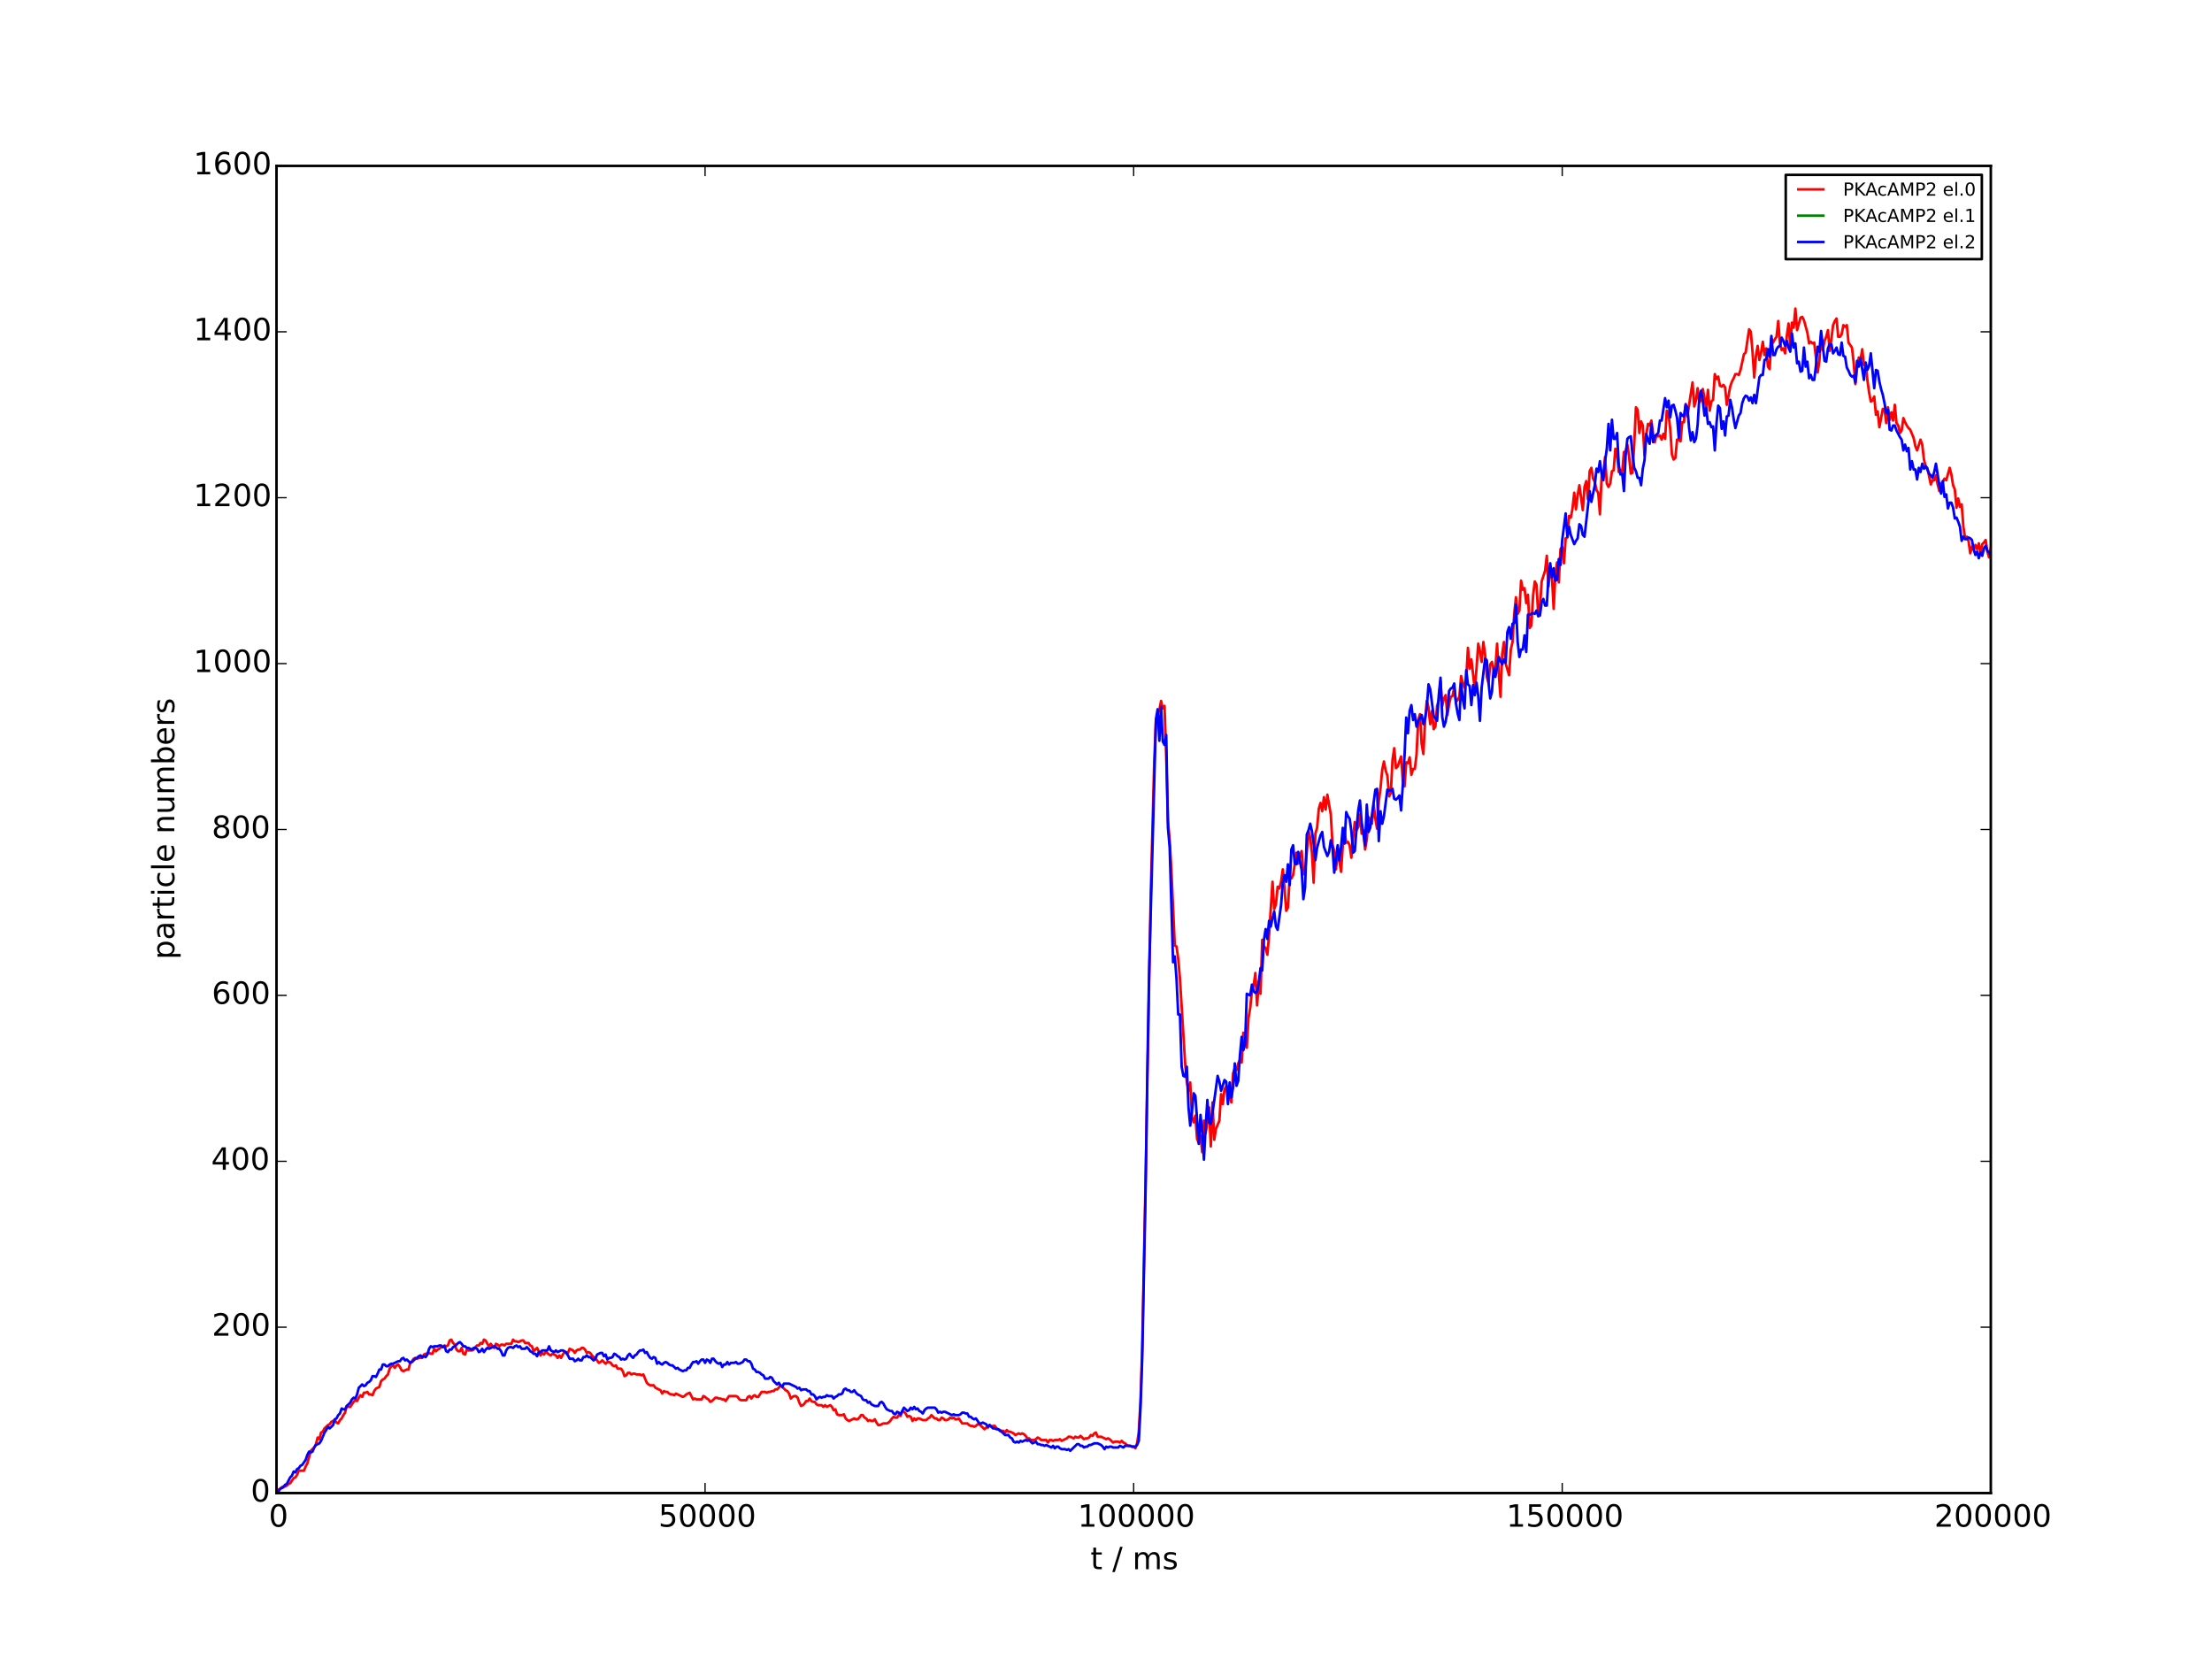 <?xml version="1.0" encoding="utf-8" standalone="no"?>
<!DOCTYPE svg PUBLIC "-//W3C//DTD SVG 1.1//EN"
  "http://www.w3.org/Graphics/SVG/1.1/DTD/svg11.dtd">
<!-- Created with matplotlib (http://matplotlib.org/) -->
<svg height="648pt" version="1.1" viewBox="0 0 864 648" width="864pt" xmlns="http://www.w3.org/2000/svg" xmlns:xlink="http://www.w3.org/1999/xlink">
 <defs>
  <style type="text/css">
*{stroke-linecap:butt;stroke-linejoin:round;}
  </style>
 </defs>
 <g id="figure_1">
  <g id="patch_1">
   <path d="
M0 648
L864 648
L864 0
L0 0
z
" style="fill:#ffffff;"/>
  </g>
  <g id="axes_1">
   <g id="patch_2">
    <path d="
M108 583.2
L777.6 583.2
L777.6 64.8
L108 64.8
z
" style="fill:#ffffff;"/>
   </g>
   <g id="line2d_1">
    <path clip-path="url(#p7ceb695115)" d="
M108 583.2
L108.67 581.904
L109.339 581.58
L110.009 580.932
L110.678 580.608
L111.348 580.608
L112.018 580.284
L112.687 579.636
L113.357 579.312
L114.696 577.368
L115.366 577.044
L116.035 576.072
L116.705 574.452
L118.714 574.452
L119.383 572.832
L120.053 571.536
L121.392 566.676
L122.731 565.38
L123.401 564.084
L124.07 561.492
L124.74 562.14
L125.41 559.548
L126.079 559.224
L126.749 557.928
L128.088 556.632
L128.758 556.308
L129.427 555.336
L130.766 554.688
L131.436 555.66
L132.106 555.984
L132.775 554.688
L133.445 554.04
L134.114 552.744
L134.784 551.772
L135.454 549.18
L136.123 549.504
L136.793 549.504
L138.132 547.56
L138.802 546.912
L139.471 547.236
L140.141 545.94
L140.81 544.968
L141.48 545.616
L142.15 543.996
L142.819 543.996
L143.489 543.672
L144.158 544.644
L144.828 544.644
L145.498 544.968
L146.167 543.348
L146.837 542.376
L148.176 541.728
L148.846 539.46
L149.515 538.812
L150.185 538.488
L150.854 537.516
L151.524 536.868
L152.194 534.6
L152.863 533.628
L153.533 533.304
L154.202 534.276
L154.872 533.304
L155.542 532.98
L156.211 533.952
L156.881 535.248
L157.55 535.572
L158.89 534.924
L159.559 534.924
L160.229 532.332
L160.898 531.684
L161.568 530.712
L162.238 530.388
L162.907 530.712
L163.577 530.388
L164.916 530.388
L165.586 529.092
L166.255 528.768
L166.925 528.768
L167.594 528.444
L168.264 528.768
L168.934 528.768
L169.603 526.824
L170.273 527.796
L170.942 527.148
L171.612 526.824
L172.282 526.176
L172.951 526.176
L173.621 525.528
L174.29 525.852
L174.96 525.528
L175.63 523.584
L176.299 523.26
L176.969 524.556
L177.638 525.204
L178.308 527.148
L178.978 527.796
L179.647 527.796
L180.317 526.5
L180.986 528.768
L181.656 529.092
L182.326 527.148
L182.995 527.472
L184.334 527.472
L185.004 527.148
L185.674 526.176
L186.343 525.528
L187.013 525.528
L187.682 524.556
L188.352 524.88
L189.022 523.26
L189.691 523.584
L190.361 524.88
L191.03 525.852
L191.7 524.88
L192.37 525.852
L193.039 526.5
L193.709 524.88
L194.378 525.204
L195.048 525.852
L195.718 525.204
L196.387 525.204
L197.057 525.528
L197.726 524.88
L199.735 524.88
L200.405 523.26
L201.074 523.908
L201.744 523.908
L202.414 524.232
L203.753 523.584
L204.422 523.584
L205.092 524.556
L206.431 524.556
L207.101 525.528
L207.77 525.852
L208.44 527.796
L209.779 526.5
L210.449 527.796
L211.118 529.416
L211.788 528.444
L212.458 529.092
L213.127 528.12
L213.797 528.444
L214.466 529.092
L215.136 529.416
L215.806 528.768
L217.145 529.416
L217.814 530.388
L218.484 529.416
L219.154 530.388
L219.823 529.092
L220.493 528.12
L221.162 528.12
L221.832 528.444
L222.502 526.824
L223.841 527.472
L224.51 528.444
L225.18 527.472
L225.85 527.148
L226.519 527.148
L227.189 526.5
L227.858 526.5
L228.528 527.148
L229.198 528.444
L229.867 528.12
L230.537 528.444
L231.206 529.416
L233.215 531.36
L233.885 532.332
L234.554 532.008
L235.224 531.36
L236.563 532.656
L237.233 532.008
L237.902 532.008
L238.572 532.332
L239.242 533.304
L239.911 533.628
L240.581 533.304
L241.25 534.6
L242.59 534.6
L243.259 535.572
L243.929 537.516
L244.598 537.192
L245.268 536.22
L245.938 536.22
L246.607 536.868
L247.277 536.544
L247.946 536.544
L248.616 536.868
L249.955 536.868
L250.625 537.192
L251.294 536.868
L252.634 540.108
L253.303 540.756
L253.973 541.08
L255.312 541.08
L255.982 542.052
L257.99 543.024
L258.66 544.32
L259.33 543.348
L259.999 543.672
L260.669 543.672
L261.338 544.32
L262.008 544.644
L262.678 544.644
L263.347 544.968
L264.017 544.32
L266.695 545.616
L267.365 545.292
L268.034 544.644
L269.374 543.996
L270.713 546.588
L271.382 546.264
L272.052 546.588
L274.061 546.588
L274.73 545.292
L275.4 545.616
L276.07 546.264
L276.739 546.588
L277.409 547.56
L278.078 547.236
L279.418 545.94
L280.087 545.94
L280.757 546.264
L281.426 546.264
L282.096 546.588
L282.766 546.588
L283.435 547.236
L284.774 545.292
L287.453 545.292
L288.122 545.616
L288.792 546.588
L289.462 546.912
L291.47 546.912
L292.14 545.616
L292.81 545.292
L293.479 546.264
L294.149 545.292
L294.818 544.968
L295.488 545.616
L296.158 545.616
L297.497 543.672
L298.836 543.672
L299.506 543.996
L300.175 543.672
L300.845 543.672
L301.514 543.348
L302.184 543.348
L302.854 542.7
L303.523 542.7
L304.193 542.052
L304.862 541.08
L306.871 543.024
L307.541 543.348
L308.21 544.32
L308.88 546.264
L309.55 545.616
L310.219 545.292
L310.889 545.292
L311.558 545.94
L312.228 547.884
L312.898 549.18
L313.567 548.856
L314.237 548.208
L314.906 547.236
L315.576 547.236
L316.246 546.264
L316.915 547.236
L317.585 547.56
L318.254 547.56
L318.924 548.532
L319.594 548.856
L320.933 548.856
L321.602 549.504
L322.272 548.856
L322.942 549.504
L324.281 548.856
L324.95 549.504
L325.62 550.8
L326.29 550.476
L326.959 552.42
L327.629 552.744
L328.968 552.744
L329.638 552.42
L330.307 554.04
L330.977 554.688
L331.646 555.012
L333.655 554.04
L334.325 554.364
L334.994 554.364
L335.664 553.716
L336.334 552.744
L337.003 552.744
L337.673 553.716
L338.342 554.04
L339.012 555.012
L339.682 554.688
L340.351 555.012
L341.021 555.012
L341.69 554.364
L342.36 555.66
L343.03 556.632
L343.699 556.632
L345.038 555.984
L346.378 555.984
L347.047 555.66
L347.717 555.012
L348.386 554.04
L349.056 553.392
L349.726 553.716
L350.395 553.716
L351.065 552.744
L351.734 553.068
L352.404 551.448
L353.074 551.448
L353.743 552.096
L354.413 553.392
L355.082 553.068
L355.752 553.392
L356.422 555.012
L357.091 554.04
L357.761 554.688
L358.43 554.04
L359.1 554.04
L360.439 554.688
L361.778 554.688
L362.448 554.04
L363.118 553.716
L363.787 552.744
L365.126 554.04
L365.796 554.04
L366.466 554.688
L367.135 554.688
L367.805 553.716
L368.474 554.04
L369.144 554.688
L369.814 554.688
L370.483 554.364
L371.153 553.716
L371.822 554.04
L372.492 553.716
L373.162 554.364
L373.831 554.364
L374.501 554.04
L375.84 555.984
L377.849 555.984
L378.518 556.632
L379.188 556.956
L379.858 556.956
L380.527 557.28
L381.197 556.956
L381.866 556.308
L382.536 556.308
L384.545 558.252
L385.214 557.604
L385.884 557.604
L386.554 556.632
L387.223 557.28
L387.893 556.956
L388.562 556.956
L389.232 557.928
L391.241 558.9
L391.91 558.9
L392.58 559.548
L393.25 558.576
L393.919 559.224
L394.589 559.224
L395.928 559.872
L396.598 560.52
L397.937 559.872
L398.606 560.196
L399.276 559.872
L399.946 560.196
L400.615 560.844
L401.285 561.816
L401.954 561.816
L402.624 562.464
L403.963 562.464
L404.633 562.14
L405.302 561.492
L405.972 561.816
L406.642 562.464
L408.65 562.464
L409.32 563.436
L409.99 562.464
L410.659 562.464
L411.329 562.788
L411.998 562.464
L413.338 562.464
L414.007 562.14
L414.677 562.788
L416.686 561.816
L417.355 561.168
L418.025 561.168
L419.364 561.816
L420.034 561.168
L420.703 561.492
L421.373 561.492
L422.042 560.844
L423.382 562.14
L424.051 561.816
L424.721 561.816
L425.39 561.492
L426.06 560.52
L426.73 560.844
L427.399 559.872
L428.069 559.548
L428.738 561.168
L430.078 561.168
L432.086 562.14
L432.756 561.816
L433.426 562.14
L434.765 563.436
L435.434 563.112
L436.774 563.112
L437.443 563.436
L438.113 562.788
L438.782 563.436
L439.452 563.76
L440.122 564.408
L440.791 564.732
L441.461 564.732
L442.13 565.056
L442.8 565.056
L443.47 565.704
L444.139 563.76
L444.809 559.224
L445.478 547.236
L446.148 526.5
L447.487 459.432
L449.496 348.624
L450.835 297.432
L451.505 281.556
L452.174 278.964
L452.844 277.344
L453.514 273.78
L454.183 276.696
L454.853 275.724
L455.522 295.488
L456.192 320.436
L456.862 328.212
L457.531 339.876
L458.87 369.36
L459.54 369.684
L460.21 374.544
L460.879 382.32
L462.218 404.028
L462.888 415.044
L463.558 422.496
L464.227 426.06
L464.897 422.82
L465.566 436.428
L466.236 438.372
L466.906 435.78
L467.575 444.852
L468.245 446.472
L468.914 443.556
L469.584 450.036
L470.254 437.724
L470.923 442.584
L471.593 438.372
L472.262 432.54
L472.932 447.768
L473.602 430.596
L474.271 445.176
L474.941 440.964
L476.28 437.724
L476.95 427.356
L477.619 431.244
L478.289 425.412
L478.958 424.44
L479.628 424.44
L480.298 428.328
L480.967 430.596
L481.637 419.256
L482.306 417.312
L482.976 417.96
L483.646 415.368
L484.315 414.072
L484.985 415.044
L485.654 403.38
L486.324 403.704
L486.994 409.212
L487.663 397.548
L488.333 393.66
L489.002 386.856
L489.672 384.912
L490.342 380.052
L491.011 392.688
L491.681 383.292
L492.35 388.152
L493.02 367.092
L493.69 369.684
L494.359 370.332
L495.029 372.924
L495.698 365.148
L497.038 344.412
L497.707 355.104
L498.377 353.16
L499.046 346.356
L499.716 347.004
L500.386 344.412
L501.055 339.552
L501.725 347.004
L502.394 355.752
L503.064 354.456
L503.734 342.792
L504.403 343.116
L505.073 341.82
L506.412 333.072
L507.082 337.284
L507.751 334.044
L508.421 332.424
L509.09 341.496
L509.76 340.848
L511.099 324.648
L511.769 327.24
L512.438 333.072
L513.108 344.736
L513.778 325.62
L514.447 323.352
L515.117 315.9
L515.786 313.632
L516.456 316.872
L517.126 311.364
L517.795 316.224
L518.465 310.392
L519.804 318.168
L520.474 329.832
L521.143 332.424
L521.813 339.552
L522.482 333.396
L523.152 336.312
L523.822 340.524
L524.491 330.156
L525.161 324.648
L525.83 329.184
L526.5 328.86
L527.17 330.156
L527.839 335.016
L528.509 327.24
L529.178 321.084
L529.848 324.324
L530.518 323.028
L531.187 318.168
L531.857 325.62
L532.526 324.324
L533.196 331.776
L533.866 327.888
L534.535 319.14
L535.205 320.112
L535.874 321.732
L536.544 314.28
L537.214 319.788
L537.883 323.676
L538.553 312.984
L539.222 307.8
L539.892 300.672
L540.562 297.432
L541.231 300.996
L541.901 302.94
L542.57 311.04
L543.24 309.744
L543.91 296.784
L544.579 292.248
L545.249 300.024
L545.918 299.376
L547.258 295.488
L547.927 304.884
L548.597 307.152
L549.266 297.756
L549.936 298.08
L550.606 295.812
L551.275 302.616
L551.945 300.348
L552.614 300.348
L553.284 294.84
L553.954 281.232
L554.623 278.964
L555.293 290.628
L555.962 294.516
L556.632 281.556
L557.302 273.78
L557.971 276.372
L558.641 282.852
L559.31 277.668
L559.98 284.796
L560.65 283.824
L561.319 275.724
L561.989 273.456
L562.658 266.004
L563.328 275.724
L563.998 272.808
L564.667 271.512
L565.337 279.288
L566.006 275.076
L566.676 272.16
L567.346 271.836
L568.015 268.596
L568.685 274.104
L569.354 273.456
L570.024 272.16
L570.694 264.06
L571.363 266.652
L572.033 268.596
L572.702 265.032
L573.372 253.044
L574.042 261.144
L574.711 257.58
L576.05 269.244
L576.72 261.144
L577.39 251.424
L578.059 254.34
L578.729 258.552
L579.398 250.776
L580.068 255.636
L580.738 264.384
L581.407 266.652
L582.077 259.524
L582.746 258.552
L583.416 261.468
L584.086 261.144
L584.755 251.424
L585.425 263.412
L586.094 272.16
L586.764 255.312
L587.434 250.776
L588.103 259.2
L589.442 263.736
L590.112 253.692
L590.782 250.776
L591.451 239.76
L592.121 233.28
L592.79 239.76
L593.46 238.464
L594.13 226.8
L594.799 230.364
L595.469 229.716
L596.138 235.548
L596.808 232.308
L597.478 245.268
L598.147 244.296
L598.817 232.632
L599.486 227.124
L600.156 228.42
L600.826 240.084
L601.495 237.492
L602.165 227.124
L603.504 222.912
L604.174 217.08
L604.843 229.068
L605.513 222.264
L606.182 225.18
L606.852 237.816
L607.522 224.208
L608.191 219.672
L608.861 227.448
L609.53 214.488
L610.2 213.516
L610.87 219.996
L611.539 210.276
L612.209 209.952
L612.878 201.528
L613.548 202.176
L614.218 198.612
L614.887 192.456
L615.557 198.936
L616.226 193.428
L616.896 189.54
L618.235 199.26
L618.905 190.188
L619.574 187.92
L620.244 195.048
L620.914 184.032
L621.583 182.736
L622.253 186.948
L622.922 188.244
L623.592 191.484
L624.262 192.456
L624.931 200.88
L625.601 185.976
L626.27 185.328
L626.94 178.524
L627.61 188.892
L628.279 190.188
L628.949 188.892
L629.618 184.032
L630.288 183.708
L630.958 175.284
L631.627 177.552
L632.297 184.356
L632.966 183.708
L633.636 184.356
L634.306 176.58
L634.975 176.256
L635.645 173.664
L636.314 178.2
L636.984 185.004
L637.654 184.68
L638.323 173.34
L638.993 159.084
L639.662 160.056
L640.332 169.128
L641.002 164.592
L641.671 166.212
L642.341 177.876
L643.01 170.1
L643.68 165.564
L644.35 166.212
L645.019 164.268
L645.689 169.452
L646.358 172.692
L647.028 169.776
L647.698 170.424
L648.367 170.1
L649.037 171.72
L649.706 169.452
L650.376 171.396
L651.046 160.38
L651.715 161.676
L652.385 167.508
L653.054 177.552
L653.724 179.496
L654.394 178.848
L655.063 171.72
L655.733 171.72
L656.402 172.368
L657.072 164.916
L657.742 164.916
L658.411 157.788
L659.081 162.648
L661.09 149.364
L661.759 158.76
L662.429 156.492
L663.098 151.632
L663.768 157.14
L664.438 156.168
L665.107 151.956
L666.446 159.084
L667.116 152.28
L667.786 160.38
L668.455 156.816
L669.125 156.168
L669.794 146.124
L670.464 148.068
L671.134 147.096
L671.803 150.66
L672.473 150.984
L673.142 150.336
L673.812 151.308
L674.482 158.112
L675.821 150.984
L676.49 149.04
L677.16 147.744
L677.83 146.124
L678.499 146.124
L679.169 146.448
L679.838 144.504
L681.178 138.348
L681.847 137.7
L683.186 128.628
L683.856 129.6
L684.526 137.376
L685.195 147.42
L685.865 138.996
L686.534 135.108
L687.204 140.616
L687.874 137.7
L688.543 133.488
L689.213 138.672
L689.882 136.08
L690.552 143.208
L691.222 144.18
L691.891 132.192
L692.561 133.812
L693.23 132.516
L693.9 131.544
L694.57 125.388
L695.239 133.812
L695.909 136.728
L696.578 136.08
L697.248 138.024
L697.918 131.22
L698.587 126.36
L699.257 135.108
L699.926 126.036
L700.596 127.98
L701.266 120.528
L701.935 128.952
L703.274 124.092
L703.944 123.768
L704.614 125.064
L705.953 129.924
L706.622 134.136
L707.292 133.488
L707.962 134.136
L708.631 133.812
L709.97 145.476
L710.64 140.94
L711.31 131.22
L711.979 136.728
L712.649 133.164
L713.318 131.544
L713.988 128.952
L714.658 137.052
L715.327 132.516
L715.997 127.008
L716.666 125.388
L717.336 124.416
L718.006 131.544
L718.675 131.544
L719.345 130.572
L720.014 127.008
L720.684 127.656
L721.354 127.008
L722.023 133.812
L723.362 135.756
L724.032 141.588
L724.702 150.012
L725.371 143.856
L726.041 139.644
L726.71 140.616
L727.38 136.404
L728.05 142.56
L728.719 142.236
L729.389 148.392
L730.058 153.252
L730.728 156.816
L731.398 156.492
L732.067 154.872
L732.737 162
L733.406 160.704
L734.076 166.86
L735.415 159.732
L736.085 159.732
L736.754 165.24
L737.424 159.084
L738.094 163.944
L738.763 161.028
L739.433 164.268
L740.102 158.112
L740.772 165.24
L741.442 166.212
L742.111 169.128
L742.781 168.156
L743.45 163.296
L744.12 164.916
L744.79 166.212
L745.459 167.184
L746.129 167.832
L747.468 171.072
L748.138 174.312
L748.807 175.932
L750.146 171.72
L750.816 173.664
L751.486 179.496
L752.155 182.088
L752.825 182.736
L754.164 189.216
L754.834 187.596
L755.503 187.596
L756.173 185.652
L756.842 189.216
L757.512 191.808
L758.182 188.892
L758.851 188.244
L759.521 186.948
L760.19 187.596
L761.53 182.736
L762.199 185.328
L762.869 189.54
L763.538 191.16
L764.208 198.288
L764.878 194.724
L765.547 197.964
L766.217 196.992
L766.886 205.74
L767.556 210.276
L768.226 209.628
L768.895 211.248
L769.565 216.108
L770.234 213.516
L770.904 214.812
L771.574 212.868
L772.243 214.488
L772.913 212.22
L773.582 216.432
L774.252 212.544
L774.922 211.896
L775.591 210.924
L776.261 215.46
L776.93 217.728
L777.6 214.164
L777.6 214.164" style="fill:none;stroke:#ff0000;stroke-linecap:square;"/>
   </g>
   <g id="line2d_2">
    <path clip-path="url(#p7ceb695115)" d="
M108 583.2
L777.6 583.2
L777.6 583.2" style="fill:none;stroke:#008000;stroke-linecap:square;"/>
   </g>
   <g id="line2d_3">
    <path clip-path="url(#p7ceb695115)" d="
M108 583.2
L108.67 582.876
L109.339 581.58
L110.678 580.932
L111.348 579.96
L112.018 579.636
L113.357 577.044
L114.026 576.396
L114.696 574.776
L115.366 575.1
L116.035 573.804
L116.705 573.48
L117.374 572.508
L118.044 572.184
L119.383 570.24
L120.053 568.296
L120.722 567
L121.392 567.324
L122.062 567
L122.731 565.38
L123.401 564.408
L124.74 563.76
L125.41 562.788
L126.749 559.548
L127.418 558.576
L128.088 557.28
L128.758 557.928
L130.097 556.632
L130.766 554.364
L131.436 554.04
L132.106 552.744
L132.775 552.096
L133.445 550.152
L134.114 550.476
L134.784 550.476
L135.454 549.18
L136.793 547.884
L137.462 546.588
L138.132 545.94
L138.802 546.264
L139.471 544.644
L140.141 542.052
L141.48 540.756
L142.15 541.404
L142.819 541.08
L143.489 540.108
L144.158 539.784
L144.828 539.136
L145.498 537.516
L146.167 537.516
L146.837 537.84
L147.506 536.544
L148.176 534.924
L148.846 534.924
L149.515 532.98
L150.185 532.98
L150.854 533.628
L151.524 533.628
L152.194 532.98
L152.863 532.656
L153.533 532.656
L155.542 531.684
L156.211 531.684
L156.881 530.712
L157.55 530.388
L158.22 531.36
L158.89 531.036
L160.229 532.332
L160.898 532.008
L162.238 530.712
L162.907 530.388
L163.577 529.74
L164.246 529.416
L164.916 530.064
L165.586 529.74
L166.255 530.064
L166.925 529.092
L167.594 526.824
L168.264 525.852
L168.934 526.176
L169.603 525.852
L170.942 525.852
L171.612 525.528
L172.282 525.528
L172.951 526.176
L173.621 525.852
L174.29 527.796
L174.96 528.12
L175.63 527.148
L176.299 527.148
L176.969 526.176
L177.638 525.852
L178.978 524.556
L179.647 524.232
L180.317 524.88
L180.986 525.852
L181.656 525.852
L182.326 526.5
L182.995 526.5
L184.334 527.148
L185.004 526.5
L185.674 526.5
L186.343 526.824
L187.013 528.12
L187.682 527.796
L188.352 526.824
L189.022 528.12
L189.691 527.148
L190.361 526.5
L191.03 526.824
L193.039 525.852
L193.709 526.176
L194.378 526.824
L195.048 526.824
L195.718 527.796
L196.387 529.416
L197.057 529.416
L197.726 527.472
L198.396 526.5
L199.066 526.176
L199.735 526.176
L200.405 526.5
L201.074 525.852
L201.744 525.528
L202.414 526.176
L203.083 525.852
L203.753 526.824
L205.092 526.824
L205.762 526.176
L206.431 526.824
L207.101 527.796
L207.77 528.12
L208.44 528.768
L209.11 528.768
L209.779 529.74
L210.449 528.12
L211.118 528.12
L211.788 527.472
L213.797 527.472
L214.466 525.852
L215.136 527.472
L216.475 528.12
L217.145 527.472
L217.814 528.12
L219.154 527.472
L219.823 527.472
L220.493 527.796
L221.162 528.444
L221.832 529.416
L222.502 530.712
L223.841 530.712
L224.51 531.684
L225.18 531.36
L225.85 530.712
L226.519 531.36
L227.189 531.36
L227.858 530.064
L228.528 530.064
L229.198 529.416
L229.867 530.064
L230.537 530.064
L231.876 531.36
L232.546 530.712
L233.215 529.092
L234.554 528.444
L235.224 528.444
L235.894 529.74
L236.563 529.092
L237.233 531.036
L237.902 530.388
L238.572 530.388
L239.242 530.064
L239.911 528.768
L240.581 529.092
L241.25 529.74
L241.92 530.064
L242.59 531.036
L243.259 530.712
L243.929 531.036
L244.598 530.712
L245.268 529.416
L245.938 528.768
L246.607 529.74
L247.277 530.388
L247.946 529.416
L248.616 529.092
L249.286 528.12
L249.955 527.472
L250.625 527.472
L251.294 527.148
L251.964 528.444
L252.634 528.12
L253.303 529.416
L253.973 530.388
L254.642 530.712
L255.312 530.064
L255.982 530.388
L256.651 532.656
L257.321 532.008
L257.99 532.656
L258.66 532.98
L259.33 532.332
L259.999 532.008
L260.669 532.332
L261.338 532.98
L262.008 533.304
L262.678 533.304
L264.017 534.6
L264.686 534.276
L265.356 534.924
L266.695 535.572
L267.365 535.248
L268.034 535.248
L268.704 534.276
L269.374 534.276
L270.043 532.98
L270.713 532.008
L271.382 532.008
L272.052 531.684
L272.722 532.656
L273.391 531.684
L274.061 531.036
L274.73 531.036
L275.4 532.332
L276.07 531.036
L276.739 531.36
L277.409 532.332
L278.078 530.712
L278.748 530.712
L279.418 531.684
L280.087 532.332
L280.757 532.656
L281.426 532.332
L282.096 533.952
L282.766 532.98
L283.435 532.98
L284.105 532.008
L284.774 532.98
L285.444 532.332
L286.783 532.332
L287.453 532.008
L288.122 532.656
L288.792 532.656
L290.131 532.008
L290.801 531.036
L291.47 531.036
L292.14 531.684
L292.81 531.684
L293.479 532.656
L294.149 534.6
L294.818 534.924
L295.488 535.896
L296.158 535.896
L296.827 536.22
L297.497 536.868
L298.166 537.192
L298.836 538.488
L300.175 538.488
L300.845 537.84
L301.514 538.164
L302.184 539.46
L303.523 540.756
L304.193 540.108
L304.862 541.08
L305.532 541.728
L306.202 540.432
L308.21 540.432
L310.889 541.728
L311.558 542.376
L312.228 542.052
L312.898 543.024
L313.567 542.7
L314.906 542.7
L315.576 543.348
L316.246 543.348
L316.915 544.644
L317.585 544.644
L318.254 545.292
L318.924 546.588
L319.594 545.94
L320.263 545.616
L320.933 545.94
L321.602 545.616
L322.272 545.616
L322.942 544.968
L323.611 545.292
L324.95 545.292
L325.62 546.264
L326.29 545.616
L326.959 545.292
L327.629 544.644
L328.298 544.644
L328.968 544.32
L329.638 542.7
L330.307 542.376
L330.977 543.024
L331.646 543.024
L332.316 543.672
L332.986 543.672
L333.655 543.024
L334.325 543.996
L334.994 544.644
L336.334 545.292
L337.003 546.588
L337.673 546.912
L338.342 546.912
L339.012 547.884
L339.682 547.56
L340.351 548.532
L341.69 549.18
L343.03 549.18
L343.699 547.884
L344.369 547.56
L345.038 548.208
L345.708 549.504
L346.378 550.476
L347.717 551.124
L348.386 551.124
L349.056 552.096
L349.726 552.42
L350.395 551.448
L351.065 551.772
L351.734 552.42
L353.074 549.828
L354.413 551.124
L355.082 550.8
L355.752 549.828
L356.422 550.476
L357.091 549.504
L357.761 550.476
L358.43 550.152
L359.1 551.124
L359.77 551.448
L360.439 552.096
L361.109 550.8
L361.778 550.152
L362.448 549.828
L365.126 549.828
L365.796 550.476
L366.466 551.772
L367.135 551.448
L367.805 551.772
L368.474 551.448
L369.144 551.448
L371.822 552.744
L372.492 552.42
L373.162 552.744
L374.501 552.744
L375.17 552.42
L375.84 551.772
L376.51 551.772
L377.179 552.096
L377.849 552.096
L378.518 553.392
L379.188 553.392
L379.858 554.04
L380.527 554.364
L381.197 554.04
L382.536 555.984
L383.206 555.984
L383.875 555.66
L385.214 556.308
L385.884 557.28
L386.554 556.632
L387.893 557.928
L388.562 557.928
L389.232 558.252
L389.902 558.252
L390.571 558.9
L391.241 559.224
L392.58 560.52
L393.919 560.52
L394.589 561.492
L395.258 561.816
L395.928 563.112
L396.598 563.436
L397.267 563.112
L397.937 563.436
L398.606 562.788
L399.276 563.112
L400.615 562.464
L401.285 562.788
L401.954 562.464
L403.294 563.76
L404.633 563.112
L405.302 564.084
L405.972 564.084
L406.642 564.408
L407.311 564.408
L407.981 564.732
L408.65 564.408
L410.659 565.38
L411.329 564.732
L411.998 565.704
L412.668 565.056
L413.338 565.056
L414.007 565.704
L414.677 566.028
L416.016 566.028
L416.686 566.352
L417.355 566.028
L418.025 566.676
L420.703 564.084
L421.373 564.084
L422.042 564.732
L422.712 564.732
L423.382 565.38
L424.051 565.056
L424.721 565.056
L425.39 564.408
L426.06 564.408
L427.399 563.76
L428.738 563.76
L430.078 564.408
L430.747 565.056
L431.417 566.028
L432.086 565.056
L432.756 565.38
L433.426 565.056
L434.095 565.056
L434.765 565.38
L436.774 565.38
L437.443 564.732
L438.782 565.38
L439.452 564.732
L441.461 564.732
L442.13 565.056
L443.47 565.056
L444.139 564.408
L444.809 562.788
L445.478 549.828
L446.148 530.388
L447.487 463.644
L448.157 417.636
L448.826 380.376
L450.166 330.804
L451.505 280.908
L452.174 277.02
L452.844 289.332
L453.514 276.048
L454.183 289.656
L454.853 290.952
L455.522 287.064
L456.192 323.352
L456.862 330.804
L458.201 375.84
L458.87 373.572
L459.54 382.32
L460.21 396.252
L460.879 396.252
L461.549 416.664
L462.218 420.228
L462.888 420.552
L463.558 416.664
L464.227 432.54
L464.897 439.668
L465.566 434.16
L466.236 427.032
L466.906 428.004
L468.245 446.796
L468.914 435.456
L469.584 442.26
L470.254 452.952
L470.923 439.992
L471.593 429.624
L472.262 438.372
L472.932 439.02
L474.271 429.948
L475.61 420.228
L476.28 422.496
L476.95 426.06
L478.289 421.848
L478.958 422.496
L479.628 431.244
L480.298 422.82
L480.967 428.652
L481.637 424.764
L482.306 415.368
L482.976 424.116
L483.646 422.172
L484.315 412.128
L484.985 405
L485.654 410.184
L486.324 407.916
L486.994 388.152
L488.333 388.8
L489.002 384.588
L489.672 387.18
L490.342 387.828
L491.011 387.504
L491.681 383.616
L492.35 378.108
L493.02 379.08
L493.69 367.092
L494.359 362.88
L495.029 366.768
L495.698 359.64
L496.368 361.908
L497.038 358.668
L497.707 356.076
L498.377 361.908
L499.046 363.204
L500.386 353.484
L501.055 344.736
L501.725 341.82
L502.394 344.412
L503.064 337.608
L503.734 345.708
L504.403 331.776
L505.073 330.156
L505.742 337.284
L506.412 337.608
L507.082 332.748
L508.421 339.876
L509.09 351.216
L509.76 346.68
L510.43 325.944
L511.099 324.324
L511.769 321.732
L512.438 324.648
L513.108 329.508
L513.778 335.988
L514.447 331.128
L515.786 326.268
L516.456 324.972
L517.126 330.804
L518.465 334.368
L519.134 332.748
L519.804 328.212
L520.474 331.128
L521.143 340.848
L522.482 330.156
L523.152 335.988
L523.822 330.804
L524.491 323.352
L525.161 329.508
L525.83 317.196
L526.5 318.816
L527.17 319.788
L527.839 324.648
L528.509 333.072
L529.178 332.424
L529.848 323.676
L530.518 316.548
L531.187 312.66
L531.857 321.084
L533.196 330.156
L533.866 314.28
L534.535 324.972
L535.205 323.352
L537.214 308.448
L537.883 308.124
L538.553 328.536
L539.222 316.872
L539.892 321.732
L540.562 318.816
L541.901 308.448
L542.57 308.772
L543.24 308.772
L543.91 308.124
L544.579 312.012
L545.249 312.336
L545.918 311.688
L546.588 310.716
L547.258 316.548
L547.927 306.828
L548.597 295.164
L549.266 280.26
L549.936 286.416
L550.606 277.668
L551.275 275.4
L551.945 281.232
L552.614 278.964
L553.284 283.824
L553.954 281.556
L554.623 280.584
L555.293 279.288
L555.962 282.852
L556.632 280.584
L557.302 276.372
L557.971 267.3
L558.641 269.244
L559.98 279.612
L561.319 281.556
L561.989 271.512
L562.658 264.708
L563.328 279.936
L563.998 283.824
L564.667 281.88
L565.337 277.668
L566.006 269.892
L566.676 268.92
L567.346 268.596
L568.015 266.976
L568.685 274.752
L569.354 278.64
L570.024 281.232
L570.694 266.976
L571.363 273.132
L572.033 276.696
L572.702 261.792
L573.372 267.3
L574.042 267.948
L574.711 275.4
L575.381 267.624
L576.05 271.512
L576.72 266.652
L577.39 271.836
L578.059 281.556
L578.729 268.596
L580.068 257.256
L580.738 257.904
L581.407 266.652
L582.077 272.808
L582.746 270.216
L583.416 261.144
L584.086 264.384
L585.425 256.608
L586.094 258.228
L586.764 259.524
L587.434 257.58
L588.103 258.876
L588.773 246.888
L589.442 244.944
L590.112 249.48
L590.782 243.648
L591.451 243.324
L592.121 236.196
L592.79 250.776
L593.46 256.608
L594.13 253.692
L594.799 253.692
L595.469 248.184
L596.138 254.664
L596.808 240.084
L597.478 240.084
L598.817 239.436
L599.486 239.76
L600.156 238.464
L600.826 240.732
L601.495 240.408
L602.165 235.224
L602.834 233.928
L603.504 236.52
L604.174 236.52
L604.843 224.856
L605.513 219.996
L606.182 225.504
L606.852 221.94
L607.522 226.8
L608.191 226.476
L608.861 218.376
L609.53 220.644
L610.2 210.924
L611.539 200.556
L612.209 209.628
L612.878 205.74
L613.548 208.98
L614.887 212.544
L615.557 211.248
L616.226 210.276
L616.896 204.768
L617.566 205.416
L618.235 208.98
L618.905 209.628
L620.914 191.808
L621.583 196.02
L622.922 189.54
L623.592 183.06
L624.262 184.356
L624.931 180.144
L625.601 185.328
L626.27 187.596
L626.94 180.144
L627.61 175.284
L628.279 165.564
L628.949 175.932
L629.618 163.944
L630.288 171.396
L630.958 171.396
L631.627 169.128
L632.297 181.764
L632.966 185.328
L633.636 185.004
L634.306 191.808
L634.975 177.876
L635.645 171.396
L636.314 170.748
L636.984 170.424
L637.654 177.552
L638.323 182.736
L638.993 184.032
L639.662 186.624
L640.332 186.624
L641.002 189.54
L641.671 183.06
L642.341 179.82
L643.01 169.452
L643.68 171.72
L644.35 173.34
L645.019 165.564
L645.689 172.692
L646.358 170.424
L647.698 169.128
L648.367 164.268
L649.037 164.268
L650.376 155.52
L651.046 159.084
L651.715 156.492
L652.385 162.972
L653.054 158.436
L653.724 158.112
L654.394 160.38
L655.063 163.296
L655.733 171.072
L656.402 161.352
L657.072 162.324
L657.742 162.648
L658.411 158.112
L659.081 159.084
L659.75 167.184
L660.42 172.044
L661.09 168.804
L661.759 172.692
L662.429 171.396
L663.098 165.888
L663.768 154.872
L664.438 152.604
L665.107 156.492
L665.777 162.324
L666.446 159.408
L667.116 165.564
L667.786 164.916
L668.455 166.86
L669.125 166.536
L669.794 175.932
L670.464 165.24
L671.134 158.436
L671.803 159.408
L672.473 167.508
L673.142 164.592
L673.812 170.1
L674.482 162.648
L675.151 162.324
L675.821 156.168
L676.49 159.084
L677.16 163.62
L677.83 167.184
L679.169 162.324
L679.838 161.352
L680.508 157.464
L681.178 155.52
L681.847 154.548
L682.517 154.872
L683.186 156.492
L683.856 155.196
L684.526 157.464
L685.195 154.224
L685.865 157.464
L687.204 147.42
L687.874 146.448
L688.543 146.448
L689.213 140.616
L689.882 140.292
L690.552 136.404
L691.222 139.32
L691.891 131.22
L692.561 138.672
L693.23 138.672
L693.9 136.404
L694.57 135.432
L695.239 135.108
L695.909 131.868
L696.578 133.164
L697.248 135.108
L697.918 133.164
L698.587 135.756
L699.257 137.376
L699.926 130.248
L700.596 135.756
L701.266 134.136
L701.935 141.912
L702.605 141.264
L703.274 145.152
L703.944 144.828
L704.614 135.756
L705.283 143.208
L705.953 141.264
L706.622 147.744
L707.292 146.448
L707.962 148.392
L708.631 148.392
L709.301 142.884
L709.97 135.432
L710.64 137.376
L711.31 129.276
L712.649 140.94
L713.318 141.264
L713.988 136.08
L714.658 134.46
L715.327 134.46
L715.997 138.024
L716.666 137.052
L717.336 135.756
L718.006 138.348
L718.675 138.672
L719.345 133.812
L720.014 138.996
L720.684 139.32
L721.354 143.532
L722.023 144.828
L722.693 146.448
L723.362 147.096
L724.032 146.772
L724.702 149.364
L725.371 140.94
L726.041 143.208
L726.71 139.968
L728.05 148.392
L728.719 141.588
L729.389 144.504
L730.058 142.884
L730.728 138.024
L732.067 151.632
L732.737 144.504
L733.406 144.828
L734.076 149.04
L734.746 151.956
L735.415 154.224
L736.085 157.464
L736.754 161.352
L737.424 160.056
L738.094 167.832
L738.763 168.156
L739.433 166.212
L740.102 166.212
L740.772 168.156
L742.111 170.748
L742.781 171.72
L743.45 175.932
L744.12 173.664
L744.79 176.256
L745.459 174.96
L746.129 183.384
L746.798 180.144
L747.468 183.384
L748.138 183.384
L748.807 187.272
L749.477 182.736
L750.146 184.356
L750.816 181.116
L751.486 183.06
L752.155 182.088
L752.825 183.384
L753.494 185.004
L754.164 185.652
L754.834 186.624
L755.503 184.356
L756.173 181.116
L757.512 189.54
L758.182 192.78
L758.851 187.92
L759.521 194.076
L760.19 193.104
L760.86 198.612
L761.53 196.344
L762.199 196.344
L762.869 198.288
L763.538 202.5
L764.208 202.176
L764.878 203.796
L765.547 205.74
L766.217 211.248
L766.886 209.628
L767.556 210.6
L768.226 210.6
L768.895 209.952
L769.565 210.276
L770.234 210.924
L770.904 214.488
L771.574 216.756
L772.243 215.46
L772.913 218.052
L773.582 215.784
L774.252 217.08
L774.922 214.164
L775.591 213.192
L776.261 215.136
L776.93 215.784
L777.6 217.08
L777.6 217.08" style="fill:none;stroke:#0000ff;stroke-linecap:square;"/>
   </g>
   <g id="patch_3">
    <path d="
M777.6 583.2
L777.6 64.8" style="fill:none;stroke:#000000;stroke-linecap:square;stroke-linejoin:miter;"/>
   </g>
   <g id="patch_4">
    <path d="
M108 583.2
L777.6 583.2" style="fill:none;stroke:#000000;stroke-linecap:square;stroke-linejoin:miter;"/>
   </g>
   <g id="patch_5">
    <path d="
M108 583.2
L108 64.8" style="fill:none;stroke:#000000;stroke-linecap:square;stroke-linejoin:miter;"/>
   </g>
   <g id="patch_6">
    <path d="
M108 64.8
L777.6 64.8" style="fill:none;stroke:#000000;stroke-linecap:square;stroke-linejoin:miter;"/>
   </g>
   <g id="matplotlib.axis_1">
    <g id="xtick_1">
     <g id="line2d_4">
      <defs>
       <path d="
M0 0
L0 -4" id="mc7db9fdffb" style="stroke:#000000;stroke-width:0.5;"/>
      </defs>
      <g>
       <use style="stroke:#000000;stroke-width:0.5;" x="108.0" xlink:href="#mc7db9fdffb" y="583.2"/>
      </g>
     </g>
     <g id="line2d_5">
      <defs>
       <path d="
M0 0
L0 4" id="m5a7d422ac3" style="stroke:#000000;stroke-width:0.5;"/>
      </defs>
      <g>
       <use style="stroke:#000000;stroke-width:0.5;" x="108.0" xlink:href="#m5a7d422ac3" y="64.8"/>
      </g>
     </g>
     <g id="text_1">
      <!-- 0 -->
      <defs>
       <path d="
M31.781 66.406
Q24.172 66.406 20.328 58.906
Q16.5 51.422 16.5 36.375
Q16.5 21.391 20.328 13.891
Q24.172 6.391 31.781 6.391
Q39.453 6.391 43.281 13.891
Q47.125 21.391 47.125 36.375
Q47.125 51.422 43.281 58.906
Q39.453 66.406 31.781 66.406
M31.781 74.219
Q44.047 74.219 50.516 64.516
Q56.984 54.828 56.984 36.375
Q56.984 17.969 50.516 8.266
Q44.047 -1.422 31.781 -1.422
Q19.531 -1.422 13.062 8.266
Q6.594 17.969 6.594 36.375
Q6.594 54.828 13.062 64.516
Q19.531 74.219 31.781 74.219" id="BitstreamVeraSans-Roman-30"/>
      </defs>
      <g transform="translate(104.977 596.318)scale(0.12 -0.12)">
       <use xlink:href="#BitstreamVeraSans-Roman-30"/>
      </g>
     </g>
    </g>
    <g id="xtick_2">
     <g id="line2d_6">
      <g>
       <use style="stroke:#000000;stroke-width:0.5;" x="275.4" xlink:href="#mc7db9fdffb" y="583.2"/>
      </g>
     </g>
     <g id="line2d_7">
      <g>
       <use style="stroke:#000000;stroke-width:0.5;" x="275.4" xlink:href="#m5a7d422ac3" y="64.8"/>
      </g>
     </g>
     <g id="text_2">
      <!-- 50000 -->
      <defs>
       <path d="
M10.797 72.906
L49.516 72.906
L49.516 64.594
L19.828 64.594
L19.828 46.734
Q21.969 47.469 24.109 47.828
Q26.266 48.188 28.422 48.188
Q40.625 48.188 47.75 41.5
Q54.891 34.812 54.891 23.391
Q54.891 11.625 47.562 5.094
Q40.234 -1.422 26.906 -1.422
Q22.312 -1.422 17.547 -0.641
Q12.797 0.141 7.719 1.703
L7.719 11.625
Q12.109 9.234 16.797 8.062
Q21.484 6.891 26.703 6.891
Q35.156 6.891 40.078 11.328
Q45.016 15.766 45.016 23.391
Q45.016 31 40.078 35.438
Q35.156 39.891 26.703 39.891
Q22.75 39.891 18.812 39.016
Q14.891 38.141 10.797 36.281
z
" id="BitstreamVeraSans-Roman-35"/>
      </defs>
      <g transform="translate(257.174 596.318)scale(0.12 -0.12)">
       <use xlink:href="#BitstreamVeraSans-Roman-35"/>
       <use x="63.623" xlink:href="#BitstreamVeraSans-Roman-30"/>
       <use x="127.246" xlink:href="#BitstreamVeraSans-Roman-30"/>
       <use x="190.869" xlink:href="#BitstreamVeraSans-Roman-30"/>
       <use x="254.492" xlink:href="#BitstreamVeraSans-Roman-30"/>
      </g>
     </g>
    </g>
    <g id="xtick_3">
     <g id="line2d_8">
      <g>
       <use style="stroke:#000000;stroke-width:0.5;" x="442.8" xlink:href="#mc7db9fdffb" y="583.2"/>
      </g>
     </g>
     <g id="line2d_9">
      <g>
       <use style="stroke:#000000;stroke-width:0.5;" x="442.8" xlink:href="#m5a7d422ac3" y="64.8"/>
      </g>
     </g>
     <g id="text_3">
      <!-- 100000 -->
      <defs>
       <path d="
M12.406 8.297
L28.516 8.297
L28.516 63.922
L10.984 60.406
L10.984 69.391
L28.422 72.906
L38.281 72.906
L38.281 8.297
L54.391 8.297
L54.391 0
L12.406 0
z
" id="BitstreamVeraSans-Roman-31"/>
      </defs>
      <g transform="translate(420.952 596.318)scale(0.12 -0.12)">
       <use xlink:href="#BitstreamVeraSans-Roman-31"/>
       <use x="63.623" xlink:href="#BitstreamVeraSans-Roman-30"/>
       <use x="127.246" xlink:href="#BitstreamVeraSans-Roman-30"/>
       <use x="190.869" xlink:href="#BitstreamVeraSans-Roman-30"/>
       <use x="254.492" xlink:href="#BitstreamVeraSans-Roman-30"/>
       <use x="318.115" xlink:href="#BitstreamVeraSans-Roman-30"/>
      </g>
     </g>
    </g>
    <g id="xtick_4">
     <g id="line2d_10">
      <g>
       <use style="stroke:#000000;stroke-width:0.5;" x="610.2" xlink:href="#mc7db9fdffb" y="583.2"/>
      </g>
     </g>
     <g id="line2d_11">
      <g>
       <use style="stroke:#000000;stroke-width:0.5;" x="610.2" xlink:href="#m5a7d422ac3" y="64.8"/>
      </g>
     </g>
     <g id="text_4">
      <!-- 150000 -->
      <g transform="translate(588.352 596.318)scale(0.12 -0.12)">
       <use xlink:href="#BitstreamVeraSans-Roman-31"/>
       <use x="63.623" xlink:href="#BitstreamVeraSans-Roman-35"/>
       <use x="127.246" xlink:href="#BitstreamVeraSans-Roman-30"/>
       <use x="190.869" xlink:href="#BitstreamVeraSans-Roman-30"/>
       <use x="254.492" xlink:href="#BitstreamVeraSans-Roman-30"/>
       <use x="318.115" xlink:href="#BitstreamVeraSans-Roman-30"/>
      </g>
     </g>
    </g>
    <g id="xtick_5">
     <g id="line2d_12">
      <g>
       <use style="stroke:#000000;stroke-width:0.5;" x="777.6" xlink:href="#mc7db9fdffb" y="583.2"/>
      </g>
     </g>
     <g id="line2d_13">
      <g>
       <use style="stroke:#000000;stroke-width:0.5;" x="777.6" xlink:href="#m5a7d422ac3" y="64.8"/>
      </g>
     </g>
     <g id="text_5">
      <!-- 200000 -->
      <defs>
       <path d="
M19.188 8.297
L53.609 8.297
L53.609 0
L7.328 0
L7.328 8.297
Q12.938 14.109 22.625 23.891
Q32.328 33.688 34.812 36.531
Q39.547 41.844 41.422 45.531
Q43.312 49.219 43.312 52.781
Q43.312 58.594 39.234 62.25
Q35.156 65.922 28.609 65.922
Q23.969 65.922 18.812 64.312
Q13.672 62.703 7.812 59.422
L7.812 69.391
Q13.766 71.781 18.938 73
Q24.125 74.219 28.422 74.219
Q39.75 74.219 46.484 68.547
Q53.219 62.891 53.219 53.422
Q53.219 48.922 51.531 44.891
Q49.859 40.875 45.406 35.406
Q44.188 33.984 37.641 27.219
Q31.109 20.453 19.188 8.297" id="BitstreamVeraSans-Roman-32"/>
      </defs>
      <g transform="translate(755.533 596.318)scale(0.12 -0.12)">
       <use xlink:href="#BitstreamVeraSans-Roman-32"/>
       <use x="63.623" xlink:href="#BitstreamVeraSans-Roman-30"/>
       <use x="127.246" xlink:href="#BitstreamVeraSans-Roman-30"/>
       <use x="190.869" xlink:href="#BitstreamVeraSans-Roman-30"/>
       <use x="254.492" xlink:href="#BitstreamVeraSans-Roman-30"/>
       <use x="318.115" xlink:href="#BitstreamVeraSans-Roman-30"/>
      </g>
     </g>
    </g>
    <g id="text_6">
     <!-- t / ms -->
     <defs>
      <path d="
M25.391 72.906
L33.688 72.906
L8.297 -9.281
L0 -9.281
z
" id="BitstreamVeraSans-Roman-2f"/>
      <path d="
M52 44.188
Q55.375 50.25 60.062 53.125
Q64.75 56 71.094 56
Q79.641 56 84.281 50.016
Q88.922 44.047 88.922 33.016
L88.922 0
L79.891 0
L79.891 32.719
Q79.891 40.578 77.094 44.375
Q74.312 48.188 68.609 48.188
Q61.625 48.188 57.562 43.547
Q53.516 38.922 53.516 30.906
L53.516 0
L44.484 0
L44.484 32.719
Q44.484 40.625 41.703 44.406
Q38.922 48.188 33.109 48.188
Q26.219 48.188 22.156 43.531
Q18.109 38.875 18.109 30.906
L18.109 0
L9.078 0
L9.078 54.688
L18.109 54.688
L18.109 46.188
Q21.188 51.219 25.484 53.609
Q29.781 56 35.688 56
Q41.656 56 45.828 52.969
Q50 49.953 52 44.188" id="BitstreamVeraSans-Roman-6d"/>
      <path d="
M44.281 53.078
L44.281 44.578
Q40.484 46.531 36.375 47.5
Q32.281 48.484 27.875 48.484
Q21.188 48.484 17.844 46.438
Q14.5 44.391 14.5 40.281
Q14.5 37.156 16.891 35.375
Q19.281 33.594 26.516 31.984
L29.594 31.297
Q39.156 29.25 43.188 25.516
Q47.219 21.781 47.219 15.094
Q47.219 7.469 41.188 3.016
Q35.156 -1.422 24.609 -1.422
Q20.219 -1.422 15.453 -0.562
Q10.688 0.297 5.422 2
L5.422 11.281
Q10.406 8.688 15.234 7.391
Q20.062 6.109 24.812 6.109
Q31.156 6.109 34.562 8.281
Q37.984 10.453 37.984 14.406
Q37.984 18.062 35.516 20.016
Q33.062 21.969 24.703 23.781
L21.578 24.516
Q13.234 26.266 9.516 29.906
Q5.812 33.547 5.812 39.891
Q5.812 47.609 11.281 51.797
Q16.75 56 26.812 56
Q31.781 56 36.172 55.266
Q40.578 54.547 44.281 53.078" id="BitstreamVeraSans-Roman-73"/>
      <path id="BitstreamVeraSans-Roman-20"/>
      <path d="
M18.312 70.219
L18.312 54.688
L36.812 54.688
L36.812 47.703
L18.312 47.703
L18.312 18.016
Q18.312 11.328 20.141 9.422
Q21.969 7.516 27.594 7.516
L36.812 7.516
L36.812 0
L27.594 0
Q17.188 0 13.234 3.875
Q9.281 7.766 9.281 18.016
L9.281 47.703
L2.688 47.703
L2.688 54.688
L9.281 54.688
L9.281 70.219
z
" id="BitstreamVeraSans-Roman-74"/>
     </defs>
     <g transform="translate(425.935 612.932)scale(0.12 -0.12)">
      <use xlink:href="#BitstreamVeraSans-Roman-74"/>
      <use x="39.209" xlink:href="#BitstreamVeraSans-Roman-20"/>
      <use x="70.996" xlink:href="#BitstreamVeraSans-Roman-2f"/>
      <use x="104.688" xlink:href="#BitstreamVeraSans-Roman-20"/>
      <use x="136.475" xlink:href="#BitstreamVeraSans-Roman-6d"/>
      <use x="233.887" xlink:href="#BitstreamVeraSans-Roman-73"/>
     </g>
    </g>
   </g>
   <g id="matplotlib.axis_2">
    <g id="ytick_1">
     <g id="line2d_14">
      <defs>
       <path d="
M0 0
L4 0" id="md7965d1ba0" style="stroke:#000000;stroke-width:0.5;"/>
      </defs>
      <g>
       <use style="stroke:#000000;stroke-width:0.5;" x="108.0" xlink:href="#md7965d1ba0" y="583.2"/>
      </g>
     </g>
     <g id="line2d_15">
      <defs>
       <path d="
M0 0
L-4 0" id="md9a1c1a7cd" style="stroke:#000000;stroke-width:0.5;"/>
      </defs>
      <g>
       <use style="stroke:#000000;stroke-width:0.5;" x="777.6" xlink:href="#md9a1c1a7cd" y="583.2"/>
      </g>
     </g>
     <g id="text_7">
      <!-- 0 -->
      <g transform="translate(97.953 586.511)scale(0.12 -0.12)">
       <use xlink:href="#BitstreamVeraSans-Roman-30"/>
      </g>
     </g>
    </g>
    <g id="ytick_2">
     <g id="line2d_16">
      <g>
       <use style="stroke:#000000;stroke-width:0.5;" x="108.0" xlink:href="#md7965d1ba0" y="518.4"/>
      </g>
     </g>
     <g id="line2d_17">
      <g>
       <use style="stroke:#000000;stroke-width:0.5;" x="777.6" xlink:href="#md9a1c1a7cd" y="518.4"/>
      </g>
     </g>
     <g id="text_8">
      <!-- 200 -->
      <g transform="translate(82.771 521.711)scale(0.12 -0.12)">
       <use xlink:href="#BitstreamVeraSans-Roman-32"/>
       <use x="63.623" xlink:href="#BitstreamVeraSans-Roman-30"/>
       <use x="127.246" xlink:href="#BitstreamVeraSans-Roman-30"/>
      </g>
     </g>
    </g>
    <g id="ytick_3">
     <g id="line2d_18">
      <g>
       <use style="stroke:#000000;stroke-width:0.5;" x="108.0" xlink:href="#md7965d1ba0" y="453.6"/>
      </g>
     </g>
     <g id="line2d_19">
      <g>
       <use style="stroke:#000000;stroke-width:0.5;" x="777.6" xlink:href="#md9a1c1a7cd" y="453.6"/>
      </g>
     </g>
     <g id="text_9">
      <!-- 400 -->
      <defs>
       <path d="
M37.797 64.312
L12.891 25.391
L37.797 25.391
z

M35.203 72.906
L47.609 72.906
L47.609 25.391
L58.016 25.391
L58.016 17.188
L47.609 17.188
L47.609 0
L37.797 0
L37.797 17.188
L4.891 17.188
L4.891 26.703
z
" id="BitstreamVeraSans-Roman-34"/>
      </defs>
      <g transform="translate(82.479 456.911)scale(0.12 -0.12)">
       <use xlink:href="#BitstreamVeraSans-Roman-34"/>
       <use x="63.623" xlink:href="#BitstreamVeraSans-Roman-30"/>
       <use x="127.246" xlink:href="#BitstreamVeraSans-Roman-30"/>
      </g>
     </g>
    </g>
    <g id="ytick_4">
     <g id="line2d_20">
      <g>
       <use style="stroke:#000000;stroke-width:0.5;" x="108.0" xlink:href="#md7965d1ba0" y="388.8"/>
      </g>
     </g>
     <g id="line2d_21">
      <g>
       <use style="stroke:#000000;stroke-width:0.5;" x="777.6" xlink:href="#md9a1c1a7cd" y="388.8"/>
      </g>
     </g>
     <g id="text_10">
      <!-- 600 -->
      <defs>
       <path d="
M33.016 40.375
Q26.375 40.375 22.484 35.828
Q18.609 31.297 18.609 23.391
Q18.609 15.531 22.484 10.953
Q26.375 6.391 33.016 6.391
Q39.656 6.391 43.531 10.953
Q47.406 15.531 47.406 23.391
Q47.406 31.297 43.531 35.828
Q39.656 40.375 33.016 40.375
M52.594 71.297
L52.594 62.312
Q48.875 64.062 45.094 64.984
Q41.312 65.922 37.594 65.922
Q27.828 65.922 22.672 59.328
Q17.531 52.734 16.797 39.406
Q19.672 43.656 24.016 45.922
Q28.375 48.188 33.594 48.188
Q44.578 48.188 50.953 41.516
Q57.328 34.859 57.328 23.391
Q57.328 12.156 50.688 5.359
Q44.047 -1.422 33.016 -1.422
Q20.359 -1.422 13.672 8.266
Q6.984 17.969 6.984 36.375
Q6.984 53.656 15.188 63.938
Q23.391 74.219 37.203 74.219
Q40.922 74.219 44.703 73.484
Q48.484 72.75 52.594 71.297" id="BitstreamVeraSans-Roman-36"/>
      </defs>
      <g transform="translate(82.73 392.111)scale(0.12 -0.12)">
       <use xlink:href="#BitstreamVeraSans-Roman-36"/>
       <use x="63.623" xlink:href="#BitstreamVeraSans-Roman-30"/>
       <use x="127.246" xlink:href="#BitstreamVeraSans-Roman-30"/>
      </g>
     </g>
    </g>
    <g id="ytick_5">
     <g id="line2d_22">
      <g>
       <use style="stroke:#000000;stroke-width:0.5;" x="108.0" xlink:href="#md7965d1ba0" y="324.0"/>
      </g>
     </g>
     <g id="line2d_23">
      <g>
       <use style="stroke:#000000;stroke-width:0.5;" x="777.6" xlink:href="#md9a1c1a7cd" y="324.0"/>
      </g>
     </g>
     <g id="text_11">
      <!-- 800 -->
      <defs>
       <path d="
M31.781 34.625
Q24.75 34.625 20.719 30.859
Q16.703 27.094 16.703 20.516
Q16.703 13.922 20.719 10.156
Q24.75 6.391 31.781 6.391
Q38.812 6.391 42.859 10.172
Q46.922 13.969 46.922 20.516
Q46.922 27.094 42.891 30.859
Q38.875 34.625 31.781 34.625
M21.922 38.812
Q15.578 40.375 12.031 44.719
Q8.5 49.078 8.5 55.328
Q8.5 64.062 14.719 69.141
Q20.953 74.219 31.781 74.219
Q42.672 74.219 48.875 69.141
Q55.078 64.062 55.078 55.328
Q55.078 49.078 51.531 44.719
Q48 40.375 41.703 38.812
Q48.828 37.156 52.797 32.312
Q56.781 27.484 56.781 20.516
Q56.781 9.906 50.312 4.234
Q43.844 -1.422 31.781 -1.422
Q19.734 -1.422 13.25 4.234
Q6.781 9.906 6.781 20.516
Q6.781 27.484 10.781 32.312
Q14.797 37.156 21.922 38.812
M18.312 54.391
Q18.312 48.734 21.844 45.562
Q25.391 42.391 31.781 42.391
Q38.141 42.391 41.719 45.562
Q45.312 48.734 45.312 54.391
Q45.312 60.062 41.719 63.234
Q38.141 66.406 31.781 66.406
Q25.391 66.406 21.844 63.234
Q18.312 60.062 18.312 54.391" id="BitstreamVeraSans-Roman-38"/>
      </defs>
      <g transform="translate(82.706 327.311)scale(0.12 -0.12)">
       <use xlink:href="#BitstreamVeraSans-Roman-38"/>
       <use x="63.623" xlink:href="#BitstreamVeraSans-Roman-30"/>
       <use x="127.246" xlink:href="#BitstreamVeraSans-Roman-30"/>
      </g>
     </g>
    </g>
    <g id="ytick_6">
     <g id="line2d_24">
      <g>
       <use style="stroke:#000000;stroke-width:0.5;" x="108.0" xlink:href="#md7965d1ba0" y="259.2"/>
      </g>
     </g>
     <g id="line2d_25">
      <g>
       <use style="stroke:#000000;stroke-width:0.5;" x="777.6" xlink:href="#md9a1c1a7cd" y="259.2"/>
      </g>
     </g>
     <g id="text_12">
      <!-- 1000 -->
      <g transform="translate(75.575 262.511)scale(0.12 -0.12)">
       <use xlink:href="#BitstreamVeraSans-Roman-31"/>
       <use x="63.623" xlink:href="#BitstreamVeraSans-Roman-30"/>
       <use x="127.246" xlink:href="#BitstreamVeraSans-Roman-30"/>
       <use x="190.869" xlink:href="#BitstreamVeraSans-Roman-30"/>
      </g>
     </g>
    </g>
    <g id="ytick_7">
     <g id="line2d_26">
      <g>
       <use style="stroke:#000000;stroke-width:0.5;" x="108.0" xlink:href="#md7965d1ba0" y="194.4"/>
      </g>
     </g>
     <g id="line2d_27">
      <g>
       <use style="stroke:#000000;stroke-width:0.5;" x="777.6" xlink:href="#md9a1c1a7cd" y="194.4"/>
      </g>
     </g>
     <g id="text_13">
      <!-- 1200 -->
      <g transform="translate(75.575 197.711)scale(0.12 -0.12)">
       <use xlink:href="#BitstreamVeraSans-Roman-31"/>
       <use x="63.623" xlink:href="#BitstreamVeraSans-Roman-32"/>
       <use x="127.246" xlink:href="#BitstreamVeraSans-Roman-30"/>
       <use x="190.869" xlink:href="#BitstreamVeraSans-Roman-30"/>
      </g>
     </g>
    </g>
    <g id="ytick_8">
     <g id="line2d_28">
      <g>
       <use style="stroke:#000000;stroke-width:0.5;" x="108.0" xlink:href="#md7965d1ba0" y="129.6"/>
      </g>
     </g>
     <g id="line2d_29">
      <g>
       <use style="stroke:#000000;stroke-width:0.5;" x="777.6" xlink:href="#md9a1c1a7cd" y="129.6"/>
      </g>
     </g>
     <g id="text_14">
      <!-- 1400 -->
      <g transform="translate(75.575 132.911)scale(0.12 -0.12)">
       <use xlink:href="#BitstreamVeraSans-Roman-31"/>
       <use x="63.623" xlink:href="#BitstreamVeraSans-Roman-34"/>
       <use x="127.246" xlink:href="#BitstreamVeraSans-Roman-30"/>
       <use x="190.869" xlink:href="#BitstreamVeraSans-Roman-30"/>
      </g>
     </g>
    </g>
    <g id="ytick_9">
     <g id="line2d_30">
      <g>
       <use style="stroke:#000000;stroke-width:0.5;" x="108.0" xlink:href="#md7965d1ba0" y="64.8"/>
      </g>
     </g>
     <g id="line2d_31">
      <g>
       <use style="stroke:#000000;stroke-width:0.5;" x="777.6" xlink:href="#md9a1c1a7cd" y="64.8"/>
      </g>
     </g>
     <g id="text_15">
      <!-- 1600 -->
      <g transform="translate(75.575 68.111)scale(0.12 -0.12)">
       <use xlink:href="#BitstreamVeraSans-Roman-31"/>
       <use x="63.623" xlink:href="#BitstreamVeraSans-Roman-36"/>
       <use x="127.246" xlink:href="#BitstreamVeraSans-Roman-30"/>
       <use x="190.869" xlink:href="#BitstreamVeraSans-Roman-30"/>
      </g>
     </g>
    </g>
    <g id="text_16">
     <!-- particle numbers -->
     <defs>
      <path d="
M48.688 27.297
Q48.688 37.203 44.609 42.844
Q40.531 48.484 33.406 48.484
Q26.266 48.484 22.188 42.844
Q18.109 37.203 18.109 27.297
Q18.109 17.391 22.188 11.75
Q26.266 6.109 33.406 6.109
Q40.531 6.109 44.609 11.75
Q48.688 17.391 48.688 27.297
M18.109 46.391
Q20.953 51.266 25.266 53.625
Q29.594 56 35.594 56
Q45.562 56 51.781 48.094
Q58.016 40.188 58.016 27.297
Q58.016 14.406 51.781 6.484
Q45.562 -1.422 35.594 -1.422
Q29.594 -1.422 25.266 0.953
Q20.953 3.328 18.109 8.203
L18.109 0
L9.078 0
L9.078 75.984
L18.109 75.984
z
" id="BitstreamVeraSans-Roman-62"/>
      <path d="
M48.781 52.594
L48.781 44.188
Q44.969 46.297 41.141 47.344
Q37.312 48.391 33.406 48.391
Q24.656 48.391 19.812 42.844
Q14.984 37.312 14.984 27.297
Q14.984 17.281 19.812 11.734
Q24.656 6.203 33.406 6.203
Q37.312 6.203 41.141 7.25
Q44.969 8.297 48.781 10.406
L48.781 2.094
Q45.016 0.344 40.984 -0.531
Q36.969 -1.422 32.422 -1.422
Q20.062 -1.422 12.781 6.344
Q5.516 14.109 5.516 27.297
Q5.516 40.672 12.859 48.328
Q20.219 56 33.016 56
Q37.156 56 41.109 55.141
Q45.062 54.297 48.781 52.594" id="BitstreamVeraSans-Roman-63"/>
      <path d="
M41.109 46.297
Q39.594 47.172 37.812 47.578
Q36.031 48 33.891 48
Q26.266 48 22.188 43.047
Q18.109 38.094 18.109 28.812
L18.109 0
L9.078 0
L9.078 54.688
L18.109 54.688
L18.109 46.188
Q20.953 51.172 25.484 53.578
Q30.031 56 36.531 56
Q37.453 56 38.578 55.875
Q39.703 55.766 41.062 55.516
z
" id="BitstreamVeraSans-Roman-72"/>
      <path d="
M9.422 54.688
L18.406 54.688
L18.406 0
L9.422 0
z

M9.422 75.984
L18.406 75.984
L18.406 64.594
L9.422 64.594
z
" id="BitstreamVeraSans-Roman-69"/>
      <path d="
M54.891 33.016
L54.891 0
L45.906 0
L45.906 32.719
Q45.906 40.484 42.875 44.328
Q39.844 48.188 33.797 48.188
Q26.516 48.188 22.312 43.547
Q18.109 38.922 18.109 30.906
L18.109 0
L9.078 0
L9.078 54.688
L18.109 54.688
L18.109 46.188
Q21.344 51.125 25.703 53.562
Q30.078 56 35.797 56
Q45.219 56 50.047 50.172
Q54.891 44.344 54.891 33.016" id="BitstreamVeraSans-Roman-6e"/>
      <path d="
M56.203 29.594
L56.203 25.203
L14.891 25.203
Q15.484 15.922 20.484 11.062
Q25.484 6.203 34.422 6.203
Q39.594 6.203 44.453 7.469
Q49.312 8.734 54.109 11.281
L54.109 2.781
Q49.266 0.734 44.188 -0.344
Q39.109 -1.422 33.891 -1.422
Q20.797 -1.422 13.156 6.188
Q5.516 13.812 5.516 26.812
Q5.516 40.234 12.766 48.109
Q20.016 56 32.328 56
Q43.359 56 49.781 48.891
Q56.203 41.797 56.203 29.594
M47.219 32.234
Q47.125 39.594 43.094 43.984
Q39.062 48.391 32.422 48.391
Q24.906 48.391 20.391 44.141
Q15.875 39.891 15.188 32.172
z
" id="BitstreamVeraSans-Roman-65"/>
      <path d="
M18.109 8.203
L18.109 -20.797
L9.078 -20.797
L9.078 54.688
L18.109 54.688
L18.109 46.391
Q20.953 51.266 25.266 53.625
Q29.594 56 35.594 56
Q45.562 56 51.781 48.094
Q58.016 40.188 58.016 27.297
Q58.016 14.406 51.781 6.484
Q45.562 -1.422 35.594 -1.422
Q29.594 -1.422 25.266 0.953
Q20.953 3.328 18.109 8.203
M48.688 27.297
Q48.688 37.203 44.609 42.844
Q40.531 48.484 33.406 48.484
Q26.266 48.484 22.188 42.844
Q18.109 37.203 18.109 27.297
Q18.109 17.391 22.188 11.75
Q26.266 6.109 33.406 6.109
Q40.531 6.109 44.609 11.75
Q48.688 17.391 48.688 27.297" id="BitstreamVeraSans-Roman-70"/>
      <path d="
M8.5 21.578
L8.5 54.688
L17.484 54.688
L17.484 21.922
Q17.484 14.156 20.5 10.266
Q23.531 6.391 29.594 6.391
Q36.859 6.391 41.078 11.031
Q45.312 15.672 45.312 23.688
L45.312 54.688
L54.297 54.688
L54.297 0
L45.312 0
L45.312 8.406
Q42.047 3.422 37.719 1
Q33.406 -1.422 27.688 -1.422
Q18.266 -1.422 13.375 4.438
Q8.5 10.297 8.5 21.578" id="BitstreamVeraSans-Roman-75"/>
      <path d="
M9.422 75.984
L18.406 75.984
L18.406 0
L9.422 0
z
" id="BitstreamVeraSans-Roman-6c"/>
      <path d="
M34.281 27.484
Q23.391 27.484 19.188 25
Q14.984 22.516 14.984 16.5
Q14.984 11.719 18.141 8.906
Q21.297 6.109 26.703 6.109
Q34.188 6.109 38.703 11.406
Q43.219 16.703 43.219 25.484
L43.219 27.484
z

M52.203 31.203
L52.203 0
L43.219 0
L43.219 8.297
Q40.141 3.328 35.547 0.953
Q30.953 -1.422 24.312 -1.422
Q15.922 -1.422 10.953 3.297
Q6 8.016 6 15.922
Q6 25.141 12.172 29.828
Q18.359 34.516 30.609 34.516
L43.219 34.516
L43.219 35.406
Q43.219 41.609 39.141 45
Q35.062 48.391 27.688 48.391
Q23 48.391 18.547 47.266
Q14.109 46.141 10.016 43.891
L10.016 52.203
Q14.938 54.109 19.578 55.047
Q24.219 56 28.609 56
Q40.484 56 46.344 49.844
Q52.203 43.703 52.203 31.203" id="BitstreamVeraSans-Roman-61"/>
     </defs>
     <g transform="translate(68.079 374.786)rotate(-90.0)scale(0.12 -0.12)">
      <use xlink:href="#BitstreamVeraSans-Roman-70"/>
      <use x="63.477" xlink:href="#BitstreamVeraSans-Roman-61"/>
      <use x="124.756" xlink:href="#BitstreamVeraSans-Roman-72"/>
      <use x="165.869" xlink:href="#BitstreamVeraSans-Roman-74"/>
      <use x="205.078" xlink:href="#BitstreamVeraSans-Roman-69"/>
      <use x="232.861" xlink:href="#BitstreamVeraSans-Roman-63"/>
      <use x="287.842" xlink:href="#BitstreamVeraSans-Roman-6c"/>
      <use x="315.625" xlink:href="#BitstreamVeraSans-Roman-65"/>
      <use x="377.148" xlink:href="#BitstreamVeraSans-Roman-20"/>
      <use x="408.936" xlink:href="#BitstreamVeraSans-Roman-6e"/>
      <use x="472.314" xlink:href="#BitstreamVeraSans-Roman-75"/>
      <use x="535.693" xlink:href="#BitstreamVeraSans-Roman-6d"/>
      <use x="633.105" xlink:href="#BitstreamVeraSans-Roman-62"/>
      <use x="696.582" xlink:href="#BitstreamVeraSans-Roman-65"/>
      <use x="758.105" xlink:href="#BitstreamVeraSans-Roman-72"/>
      <use x="799.219" xlink:href="#BitstreamVeraSans-Roman-73"/>
     </g>
    </g>
   </g>
   <g id="legend_1">
    <g id="patch_7">
     <path d="
M697.504 101.224
L774.1 101.224
L774.1 68.3
L697.504 68.3
z
" style="fill:#ffffff;stroke:#000000;stroke-linejoin:miter;"/>
    </g>
    <g id="line2d_32">
     <path d="
M702.404 73.969
L712.204 73.969" style="fill:none;stroke:#ff0000;stroke-linecap:square;"/>
    </g>
    <g id="line2d_33"/>
    <g id="text_17">
     <!-- PKAcAMP2 el.0 -->
     <defs>
      <path d="
M10.688 12.406
L21 12.406
L21 0
L10.688 0
z
" id="BitstreamVeraSans-Roman-2e"/>
      <path d="
M34.188 63.188
L20.797 26.906
L47.609 26.906
z

M28.609 72.906
L39.797 72.906
L67.578 0
L57.328 0
L50.688 18.703
L17.828 18.703
L11.188 0
L0.781 0
z
" id="BitstreamVeraSans-Roman-41"/>
      <path d="
M9.812 72.906
L24.516 72.906
L43.109 23.297
L61.812 72.906
L76.516 72.906
L76.516 0
L66.891 0
L66.891 64.016
L48.094 14.016
L38.188 14.016
L19.391 64.016
L19.391 0
L9.812 0
z
" id="BitstreamVeraSans-Roman-4d"/>
      <path d="
M19.672 64.797
L19.672 37.406
L32.078 37.406
Q38.969 37.406 42.719 40.969
Q46.484 44.531 46.484 51.125
Q46.484 57.672 42.719 61.234
Q38.969 64.797 32.078 64.797
z

M9.812 72.906
L32.078 72.906
Q44.344 72.906 50.609 67.359
Q56.891 61.812 56.891 51.125
Q56.891 40.328 50.609 34.812
Q44.344 29.297 32.078 29.297
L19.672 29.297
L19.672 0
L9.812 0
z
" id="BitstreamVeraSans-Roman-50"/>
      <path d="
M9.812 72.906
L19.672 72.906
L19.672 42.094
L52.391 72.906
L65.094 72.906
L28.906 38.922
L67.672 0
L54.688 0
L19.672 35.109
L19.672 0
L9.812 0
z
" id="BitstreamVeraSans-Roman-4b"/>
     </defs>
     <g transform="translate(719.904 76.419)scale(0.07 -0.07)">
      <use xlink:href="#BitstreamVeraSans-Roman-50"/>
      <use x="60.303" xlink:href="#BitstreamVeraSans-Roman-4b"/>
      <use x="124.129" xlink:href="#BitstreamVeraSans-Roman-41"/>
      <use x="190.787" xlink:href="#BitstreamVeraSans-Roman-63"/>
      <use x="245.768" xlink:href="#BitstreamVeraSans-Roman-41"/>
      <use x="314.176" xlink:href="#BitstreamVeraSans-Roman-4d"/>
      <use x="400.455" xlink:href="#BitstreamVeraSans-Roman-50"/>
      <use x="460.758" xlink:href="#BitstreamVeraSans-Roman-32"/>
      <use x="524.381" xlink:href="#BitstreamVeraSans-Roman-20"/>
      <use x="556.168" xlink:href="#BitstreamVeraSans-Roman-65"/>
      <use x="617.691" xlink:href="#BitstreamVeraSans-Roman-6c"/>
      <use x="645.475" xlink:href="#BitstreamVeraSans-Roman-2e"/>
      <use x="677.262" xlink:href="#BitstreamVeraSans-Roman-30"/>
     </g>
    </g>
    <g id="line2d_34">
     <path d="
M702.404 84.244
L712.204 84.244" style="fill:none;stroke:#008000;stroke-linecap:square;"/>
    </g>
    <g id="line2d_35"/>
    <g id="text_18">
     <!-- PKAcAMP2 el.1 -->
     <g transform="translate(719.904 86.694)scale(0.07 -0.07)">
      <use xlink:href="#BitstreamVeraSans-Roman-50"/>
      <use x="60.303" xlink:href="#BitstreamVeraSans-Roman-4b"/>
      <use x="124.129" xlink:href="#BitstreamVeraSans-Roman-41"/>
      <use x="190.787" xlink:href="#BitstreamVeraSans-Roman-63"/>
      <use x="245.768" xlink:href="#BitstreamVeraSans-Roman-41"/>
      <use x="314.176" xlink:href="#BitstreamVeraSans-Roman-4d"/>
      <use x="400.455" xlink:href="#BitstreamVeraSans-Roman-50"/>
      <use x="460.758" xlink:href="#BitstreamVeraSans-Roman-32"/>
      <use x="524.381" xlink:href="#BitstreamVeraSans-Roman-20"/>
      <use x="556.168" xlink:href="#BitstreamVeraSans-Roman-65"/>
      <use x="617.691" xlink:href="#BitstreamVeraSans-Roman-6c"/>
      <use x="645.475" xlink:href="#BitstreamVeraSans-Roman-2e"/>
      <use x="677.262" xlink:href="#BitstreamVeraSans-Roman-31"/>
     </g>
    </g>
    <g id="line2d_36">
     <path d="
M702.404 94.518
L712.204 94.518" style="fill:none;stroke:#0000ff;stroke-linecap:square;"/>
    </g>
    <g id="line2d_37"/>
    <g id="text_19">
     <!-- PKAcAMP2 el.2 -->
     <g transform="translate(719.904 96.968)scale(0.07 -0.07)">
      <use xlink:href="#BitstreamVeraSans-Roman-50"/>
      <use x="60.303" xlink:href="#BitstreamVeraSans-Roman-4b"/>
      <use x="124.129" xlink:href="#BitstreamVeraSans-Roman-41"/>
      <use x="190.787" xlink:href="#BitstreamVeraSans-Roman-63"/>
      <use x="245.768" xlink:href="#BitstreamVeraSans-Roman-41"/>
      <use x="314.176" xlink:href="#BitstreamVeraSans-Roman-4d"/>
      <use x="400.455" xlink:href="#BitstreamVeraSans-Roman-50"/>
      <use x="460.758" xlink:href="#BitstreamVeraSans-Roman-32"/>
      <use x="524.381" xlink:href="#BitstreamVeraSans-Roman-20"/>
      <use x="556.168" xlink:href="#BitstreamVeraSans-Roman-65"/>
      <use x="617.691" xlink:href="#BitstreamVeraSans-Roman-6c"/>
      <use x="645.475" xlink:href="#BitstreamVeraSans-Roman-2e"/>
      <use x="677.262" xlink:href="#BitstreamVeraSans-Roman-32"/>
     </g>
    </g>
   </g>
  </g>
 </g>
 <defs>
  <clipPath id="p7ceb695115">
   <rect height="518.4" width="669.6" x="108.0" y="64.8"/>
  </clipPath>
 </defs>
</svg>
